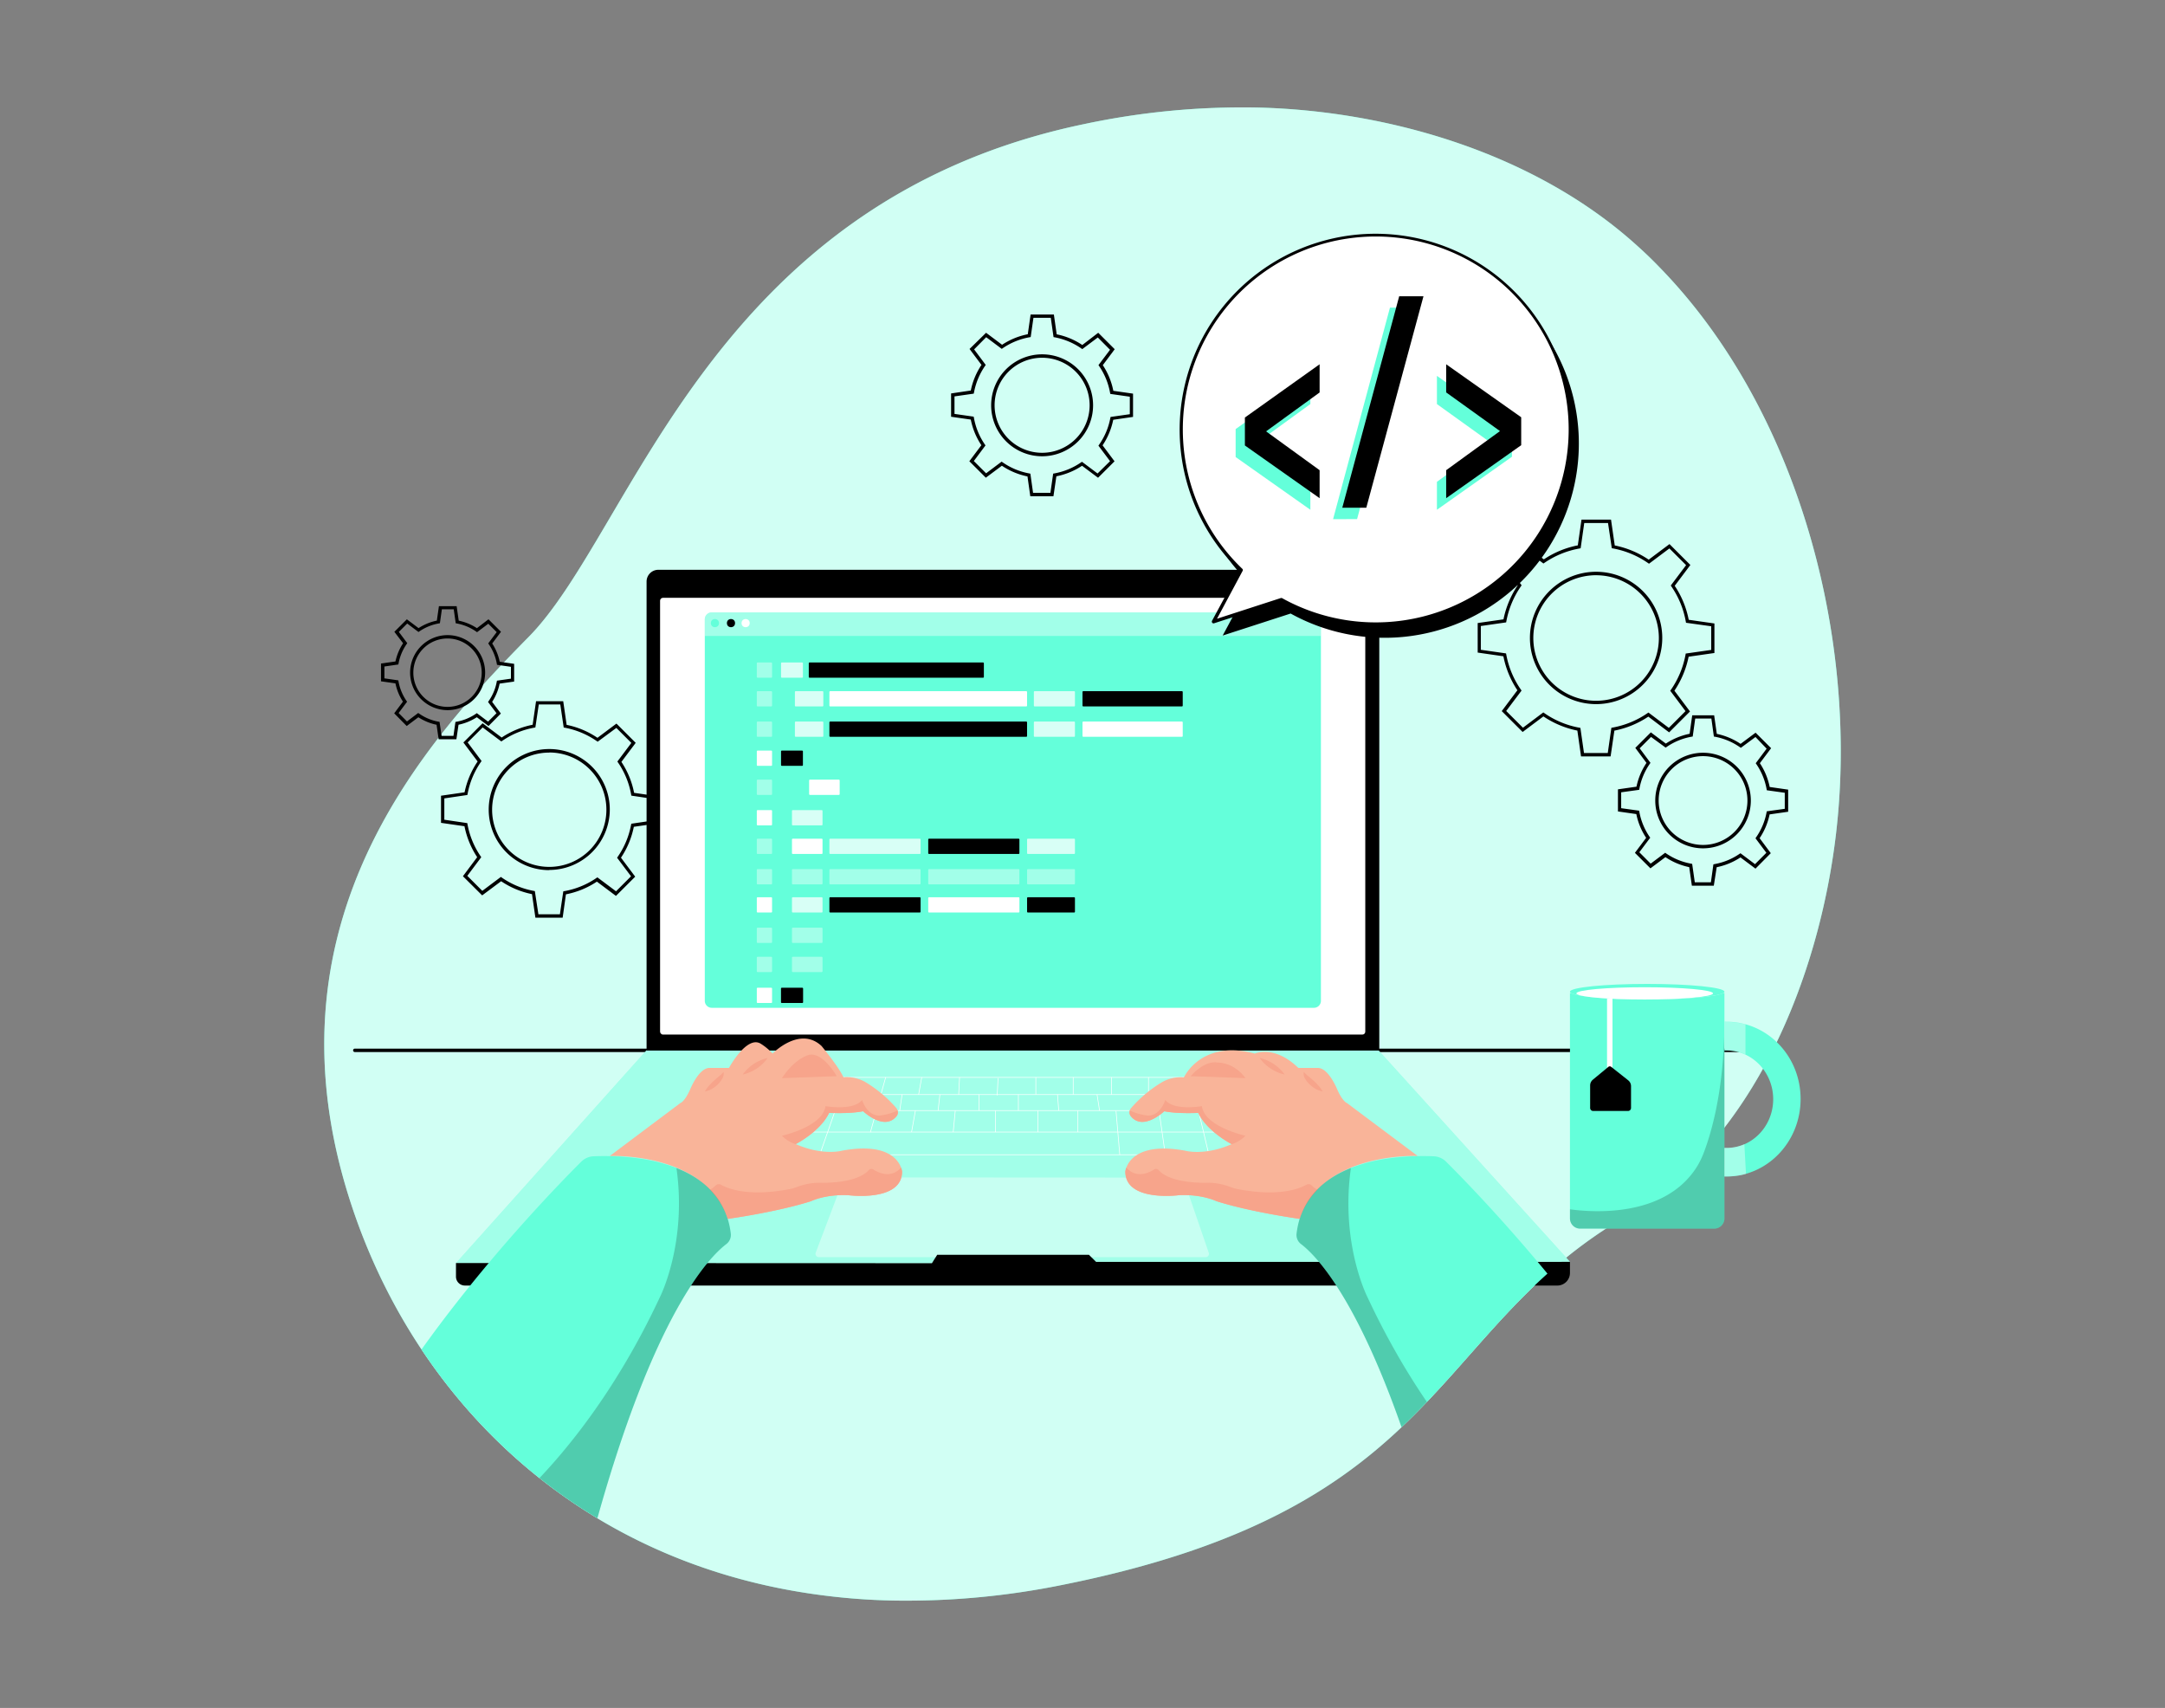<svg id="f8190e5e-7eb0-4b3f-adbf-15a0d430e3a9" data-name="Layer 1" xmlns="http://www.w3.org/2000/svg" xmlns:xlink="http://www.w3.org/1999/xlink" width="865.76" height="682.89" viewBox="0 0 865.76 682.89"><rect x="0" y="0" width="865.76" height="682.89" fill="#808080" stroke="none"/><defs><clipPath id="fe9b49f8-e166-4e47-ac65-a2d5a59265ce"><path id="b1f04b0c-412f-4f15-bef7-21759d12595e" data-name="SVGID" d="M734.19,333.45c-6.71,56.78-32.6,122.79-84.4,153.12-78.23,45.82-71.69,116.3-224.38,147a313.33,313.33,0,0,1-67.69,6.39,260.44,260.44,0,0,1-33.24-2.72c-97-14.18-162.34-81.63-186.3-163C106.7,367,169.62,297,211.36,254.71S283.64,80.85,433.51,49.62A304.56,304.56,0,0,1,503.09,43c53.32,1.36,111.48,18.82,151.72,55.36q4.56,4.08,8.83,8.52C719.57,164.25,743.34,256.05,734.19,333.45Z" fill="none"/></clipPath></defs><path d="M734.19,333.45c-6.71,56.78-32.6,122.79-84.4,153.12-78.23,45.82-71.69,116.3-224.38,147a313.33,313.33,0,0,1-67.69,6.39,260.44,260.44,0,0,1-33.24-2.72c-97-14.18-162.34-81.63-186.3-163C106.7,367,169.62,297,211.36,254.71S283.64,80.85,433.51,49.62A304.56,304.56,0,0,1,503.09,43c53.32,1.36,111.48,18.82,151.72,55.36q4.56,4.08,8.83,8.52C719.57,164.25,743.34,256.05,734.19,333.45Z" fill="#64ffda"/><path d="M734.19,333.45c-6.71,56.78-32.6,122.79-84.4,153.12-78.23,45.82-71.69,116.3-224.38,147a313.33,313.33,0,0,1-67.69,6.39,260.44,260.44,0,0,1-33.24-2.72c-97-14.18-162.34-81.63-186.3-163C106.7,367,169.62,297,211.36,254.71S283.64,80.85,433.51,49.62A304.56,304.56,0,0,1,503.09,43c53.32,1.36,111.48,18.82,151.72,55.36q4.56,4.08,8.83,8.52C719.57,164.25,743.34,256.05,734.19,333.45Z" fill="#fff" opacity="0.7"/><g id="eaf174e0-ebbb-4b42-a98f-45f9edbc98ad" data-name="freepik--Table--inject-546"><path d="M697.39,420.64H678.88a.68.68,0,0,1,0-1.36h18.51a.68.68,0,0,1,0,1.36Z" fill="#000000"/><path d="M670.62,420.64H141.88a.68.68,0,0,1,0-1.36H670.62a.68.68,0,0,1,0,1.36Z" fill="#000000"/></g><g id="e6f31740-1334-4c1a-b3b9-32a2fdb0f816" data-name="freepik--Gears--inject-546"><path d="M644.06,302.44H632.24l-1.47-10.33a37.46,37.46,0,0,1-13.58-5.67l-8.31,6.23-8.35-8.35,6.26-8.34a37.5,37.5,0,0,1-5.6-13.58l-10.28-1.48V249.11l10.32-1.48a37.58,37.58,0,0,1,5.68-13.58l-6.23-8.31,8.35-8.35,8.34,6.26a37.32,37.32,0,0,1,13.58-5.6l1.48-10.28h11.8l1.49,10.32a37.3,37.3,0,0,1,13.58,5.68l8.31-6.23,8.35,8.35-6.26,8.34a37.08,37.08,0,0,1,5.6,13.58l10.28,1.47v11.81l-10.32,1.48a37.63,37.63,0,0,1-5.68,13.59l6.23,8.31-8.35,8.35-8.31-6.29a37.32,37.32,0,0,1-13.58,5.6Zm-10.64-1.36h9.51L644.37,291l.49-.09a36,36,0,0,0,13.92-5.74l.41-.28,8.15,6.14,6.68-6.7-6.11-8.15.28-.39a36.11,36.11,0,0,0,5.83-14l.08-.48,10.2-1.45V250.4L674.22,249l-.09-.48a35.91,35.91,0,0,0-5.73-14l-.27-.41,6.12-8.15-6.68-6.68-8.15,6.11-.41-.28a36,36,0,0,0-14-5.83l-.47-.08-1.51-10.07h-9.51l-1.44,10.08-.47.1a35.8,35.8,0,0,0-14,5.73l-.41.27-8.15-6.12-6.68,6.68,6.11,8.15-.27.4a36,36,0,0,0-5.83,13.95l-.09.48-10.12,1.45v9.51l10.08,1.44.09.47a35.85,35.85,0,0,0,5.84,14l.27.4-6.14,8.15,6.7,6.69,8.15-6.12.39.28a35.73,35.73,0,0,0,13.95,5.82l.48.1Zm4.84-19.55a26.46,26.46,0,1,1,26.46-26.45A26.46,26.46,0,0,1,638.26,281.53Zm0-51.54a25.1,25.1,0,1,0,25.1,25.1h0A25.12,25.12,0,0,0,638.26,230Z" fill="#000000"/><path d="M685.33,354.13h-8.77l-1.06-7.42a26.88,26.88,0,0,1-9.51-4l-6,4.48-6.21-6.2,4.5-6a26.53,26.53,0,0,1-3.93-9.5L647,324.44V315.6l7.41-1.06a26.78,26.78,0,0,1,4-9.51l-4.47-6,6.21-6.21,6,4.49a26.74,26.74,0,0,1,9.51-3.92L676.7,286h8.77l1.06,7.42a26.93,26.93,0,0,1,9.51,4l6-4.47,6.21,6.2-4.5,6a26.65,26.65,0,0,1,3.93,9.51l7.39,1.06v8.84l-7.42,1.06a26.78,26.78,0,0,1-4,9.51l4.47,6L702,347.31l-6-4.49a27.18,27.18,0,0,1-9.51,3.92Zm-7.6-1.36h6.44l1-7.18.49-.1a25.57,25.57,0,0,0,9.92-4.07l.41-.27,5.82,4.37,4.54-4.55-4.35-5.8.27-.41a25.57,25.57,0,0,0,4.15-9.9l.08-.47,7.21-1v-6.42l-7.18-1-.09-.48a25.68,25.68,0,0,0-4.07-9.93l-.27-.4,4.36-5.82L702,294.68,696.15,299l-.41-.27a25.59,25.59,0,0,0-9.89-4.15l-.49-.08-1-7.21H677.9l-1,7.19-.49.09a25.27,25.27,0,0,0-9.92,4.07l-.41.28-5.85-4.27-4.54,4.55L660,305l-.27.41a25.4,25.4,0,0,0-4.14,9.9l-.08.48-7.22,1v6.35l7.19,1,.08.47a25.62,25.62,0,0,0,4.07,9.93l.28.39-4.36,5.83,4.53,4.55,5.82-4.36.39.29a25.7,25.7,0,0,0,9.9,4.07l.49.1Zm3.3-13.58a19.11,19.11,0,1,1,19.11-19.11A19.11,19.11,0,0,1,681,339.19Zm0-36.86a17.75,17.75,0,1,0,17.75,17.75A17.75,17.75,0,0,0,681,302.33Z" fill="#000000"/><path d="M225,366.92H214.1l-1.36-9.42a34.1,34.1,0,0,1-12.34-5.16L192.81,358l-7.69-7.66,5.7-7.62a34.58,34.58,0,0,1-5.08-12.37L176.36,329V318.15l9.42-1.36A34.24,34.24,0,0,1,191,304.46l-5.7-7.59,7.69-7.7,7.62,5.72A34.19,34.19,0,0,1,213,289.78l1.36-9.4h10.87l1.36,9.44A33.86,33.86,0,0,1,238.92,295l7.59-5.69,7.7,7.7-5.72,7.62A34,34,0,0,1,253.57,317l9.4,1.36v10.86l-9.51,1.36a34.1,34.1,0,0,1-5.14,12.35l5.69,7.59-7.7,7.69-7.62-5.71a33.85,33.85,0,0,1-12.38,5.08Zm-9.7-1.35h8.6l1.36-9.2.49-.08a32.76,32.76,0,0,0,12.74-5.23l.39-.27,7.46,5.58,6-6-5.57-7.42.27-.41a32.84,32.84,0,0,0,5.31-12.72l.1-.47,9.22-1.36v-8.51l-9.2-1.36-.09-.49a32.85,32.85,0,0,0-5.23-12.74l-.27-.4,5.59-7.45-6-6L239,296.56l-.4-.28a33.13,33.13,0,0,0-12.7-5.31l-.48-.08-1.36-9.23h-8.61l-1.36,9.19-.47.1a32.7,32.7,0,0,0-12.74,5.23l-.41.27-7.46-5.6-6,6,5.57,7.43-.29.41a32.74,32.74,0,0,0-5.3,12.7l-.09.47-9.22,1.36v8.53l9.19,1.36.08.47a32.94,32.94,0,0,0,5.23,12.74l.27.41-5.58,7.46,6,6,7.43-5.57.39.28a32.67,32.67,0,0,0,12.72,5.3l.47.09Zm4.36-17.66a24.21,24.21,0,1,1,24.19-24.22v0a24.23,24.23,0,0,1-24.19,24.15Zm0-47a22.85,22.85,0,1,0,22.83,22.85v0a22.85,22.85,0,0,0-22.83-22.89h0Z" fill="#000000"/><path d="M182.51,295.58h-7.1l-.83-5.8a21.14,21.14,0,0,1-7.28-3l-4.67,3.5-5-5.07,3.5-4.68a21,21,0,0,1-3-7.3l-5.77-.82v-7.11l5.78-.83a21.52,21.52,0,0,1,3.05-7.28l-3.49-4.57,5-5,4.68,3.52a21.17,21.17,0,0,1,7.31-3l.83-5.77h7.09l.83,5.79a21,21,0,0,1,7.28,3l4.62-3.55,5,5-3.51,4.68a21.34,21.34,0,0,1,3,7.3l5.77.83v7.09l-5.8.82a21.32,21.32,0,0,1-3,7.3l3.49,4.66-4.93,5-4.69-3.52a21.39,21.39,0,0,1-7.31,3Zm-5.92-1.36h4.74l.79-5.57.49-.09a20,20,0,0,0,7.66-3.14l.4-.29,4.51,3.4,3.36-3.36-3.37-4.49.27-.41a19.58,19.58,0,0,0,3.19-7.65l.1-.47,5.59-.8v-4.74l-5.58-.8-.08-.48a19.66,19.66,0,0,0-3.15-7.67l-.27-.41,3.38-4.51-3.36-3.35-4.49,3.38-.41-.29a19.73,19.73,0,0,0-7.65-3.19l-.47-.09-.8-5.59H176.7l-.79,5.57-.49.1a19.79,19.79,0,0,0-7.66,3.13l-.41.28-4.51-3.39-3.35,3.36,3.37,4.49-.27.41a19.66,19.66,0,0,0-3.2,7.65l-.09.47-5.58.81v4.74l5.57.8.08.47a19.76,19.76,0,0,0,3.15,7.68l.27.39-3.38,4.52,3.34,3.36,4.49-3.38.41.28a19.43,19.43,0,0,0,7.65,3.19l.47.08Zm2.46-10.28A15,15,0,1,1,194,268.84v0A15.05,15.05,0,0,1,179.05,283.94Zm0-28.65A13.67,13.67,0,1,0,192.63,269v-.16A13.7,13.7,0,0,0,179.05,255.29Z" fill="#000000"/><path d="M421.26,198.41H412l-1.12-7.92a28.54,28.54,0,0,1-10.24-4.28L394.22,191l-6.59-6.59,4.81-6.4a28.39,28.39,0,0,1-4.23-10.25l-7.88-1.13v-9.32l7.88-1.17a28.67,28.67,0,0,1,4.27-10.24l-4.77-6.37,6.61-6.48,6.4,4.8A28.62,28.62,0,0,1,411,133.64l1.13-7.89h9.3l1.13,7.92a28.52,28.52,0,0,1,10.24,4.27l6.37-4.89,6.59,6.58L441,146a28.58,28.58,0,0,1,4.21,10.26l7.88,1.13v9.3l-7.92,1.15a28.66,28.66,0,0,1-4.26,10.22l4.78,6.39-6.59,6.57-6.4-4.79a28.55,28.55,0,0,1-10.27,4.21Zm-8.15-1.36h6.94l1.1-7.68.49-.09a27.39,27.39,0,0,0,10.62-4.37l.41-.27,6.23,4.67,5-4.92-4.65-6.2.28-.41A27.2,27.2,0,0,0,444,167.19l.1-.48,7.7-1.1v-7L444,157.5l-.1-.47a27.31,27.31,0,0,0-4.36-10.64l-.27-.41,4.62-6.13L439,134.93l-6.21,4.66-.4-.29a27.65,27.65,0,0,0-10.6-4.43l-.49-.08-1.1-7.71h-6.94l-1.1,7.69-.49.08A27.5,27.5,0,0,0,401,139.21l-.4.28-6.24-4.67-4.82,4.88,4.65,6.22-.28.39a27.59,27.59,0,0,0-4.42,10.61l-.1.47-7.7,1.1v7l7.67,1.1.1.47a27.31,27.31,0,0,0,4.36,10.64l.27.39-4.67,6.24,4.91,4.91,6.21-4.66.41.28a27.13,27.13,0,0,0,10.59,4.42l.49.1Zm3.62-14.62a20.38,20.38,0,1,1,20.38-20.38h0A20.38,20.38,0,0,1,416.73,182.43Zm0-39.39a19,19,0,1,0,19,19,19,19,0,0,0-19-19h0Z" fill="#000000"/></g><polygon points="627.81 504.5 438.32 504.5 436.47 502.65 435.46 501.65 374.76 501.65 374.15 502.65 372.67 505.05 182.33 505.05 258.51 419.97 551.25 419.96 627.81 504.5" fill="#64ffda"/><polygon points="627.81 504.5 438.32 504.5 436.47 502.65 435.46 501.65 374.76 501.65 374.15 502.65 372.67 505.05 182.33 505.05 258.51 419.97 551.25 419.96 627.81 504.5" fill="#fff" opacity="0.4"/><path d="M182.34,505v5.42A3.56,3.56,0,0,0,185.9,514H622.75a5.05,5.05,0,0,0,5.06-5v-4.46H438.32l-2.86-2.86H374.77l-2.1,3.39Z" fill="#000000"/><path d="M263.22,227.82H546.85a4.71,4.71,0,0,1,4.71,4.71V420a0,0,0,0,1,0,0h-293a0,0,0,0,1,0,0V232.54A4.71,4.71,0,0,1,263.22,227.82Z" fill="#000000"/><rect x="263.96" y="239.03" width="282" height="174.62" rx="1.14" fill="#fff"/><path d="M528.22,247.62V400.16a2.78,2.78,0,0,1-2.79,2.79H284.62a2.78,2.78,0,0,1-2.78-2.79V247.62a2.78,2.78,0,0,1,2.78-2.77H525.43A2.79,2.79,0,0,1,528.22,247.62Z" fill="#64ffda"/><path d="M528.22,247.62v6.67H281.84v-6.67a2.78,2.78,0,0,1,2.78-2.77H525.43A2.79,2.79,0,0,1,528.22,247.62Z" fill="#fff" opacity="0.4"/><circle cx="285.89" cy="249.14" r="1.63" fill="#64ffda"/><circle cx="292.31" cy="249.14" r="1.63" fill="#000000"/><circle cx="298.17" cy="249.14" r="1.63" fill="#fff"/><rect x="302.64" y="264.88" width="6.1" height="6.1" rx="0.28" fill="#fff" opacity="0.4"/><rect x="312.33" y="264.88" width="8.75" height="6.1" rx="0.28" fill="#fff" opacity="0.75"/><rect x="302.64" y="300.11" width="6.1" height="6.1" rx="0.28" fill="#fff"/><rect x="312.33" y="300.11" width="8.75" height="6.1" rx="0.28" fill="#000000"/><rect x="302.64" y="311.73" width="6.1" height="6.1" rx="0.28" fill="#fff" opacity="0.4"/><rect x="323.56" y="311.73" width="12.22" height="6.1" rx="0.28" fill="#fff"/><rect x="302.64" y="323.9" width="6.1" height="6.1" rx="0.28" fill="#fff"/><rect x="316.7" y="323.9" width="12.22" height="6.1" rx="0.28" fill="#fff" opacity="0.75"/><g opacity="0.4"><rect x="302.64" y="370.91" width="6.1" height="6.1" rx="0.28" fill="#fff"/><rect x="316.7" y="370.91" width="12.22" height="6.1" rx="0.28" fill="#fff"/></g><g opacity="0.4"><rect x="302.64" y="382.56" width="6.1" height="6.1" rx="0.28" fill="#fff"/><rect x="316.7" y="382.56" width="12.22" height="6.1" rx="0.28" fill="#fff"/></g><rect x="302.64" y="394.93" width="6.1" height="6.1" rx="0.28" fill="#fff"/><rect x="312.31" y="394.93" width="8.84" height="6.1" rx="0.28" fill="#000000"/><rect x="302.64" y="335.34" width="6.1" height="6.1" rx="0.28" fill="#fff" opacity="0.4"/><rect x="316.7" y="335.34" width="12.22" height="6.1" rx="0.28" fill="#fff"/><rect x="331.67" y="335.34" width="36.46" height="6.1" rx="0.28" fill="#fff" opacity="0.75"/><rect x="371.19" y="335.34" width="36.46" height="6.1" rx="0.28" fill="#000000"/><rect x="410.72" y="335.34" width="19.14" height="6.1" rx="0.28" fill="#fff" opacity="0.75"/><g opacity="0.4"><rect x="302.64" y="347.5" width="6.1" height="6.1" rx="0.28" fill="#fff"/><rect x="316.7" y="347.5" width="12.22" height="6.1" rx="0.28" fill="#fff"/><rect x="331.67" y="347.5" width="36.46" height="6.1" rx="0.28" fill="#fff"/><rect x="371.19" y="347.5" width="36.46" height="6.1" rx="0.28" fill="#fff"/><rect x="410.72" y="347.5" width="19.14" height="6.1" rx="0.28" fill="#fff"/></g><rect x="302.64" y="358.75" width="6.1" height="6.1" rx="0.28" fill="#fff"/><rect x="316.7" y="358.75" width="12.22" height="6.1" rx="0.28" fill="#fff" opacity="0.75"/><rect x="331.67" y="358.75" width="36.46" height="6.1" rx="0.28" fill="#000000"/><rect x="371.19" y="358.75" width="36.46" height="6.1" rx="0.28" fill="#fff"/><rect x="410.72" y="358.75" width="19.14" height="6.1" rx="0.28" fill="#000000"/><rect x="323.42" y="264.88" width="70.02" height="6.1" rx="0.28" fill="#000000"/><rect x="302.64" y="276.35" width="6.1" height="6.1" rx="0.28" fill="#fff" opacity="0.4"/><rect x="317.87" y="276.35" width="11.37" height="6.1" rx="0.28" fill="#fff" opacity="0.75"/><rect x="413.43" y="276.35" width="16.43" height="6.1" rx="0.28" fill="#fff" opacity="0.75"/><rect x="432.88" y="276.35" width="40.08" height="6.1" rx="0.28" fill="#000000"/><rect x="331.67" y="276.35" width="79.04" height="6.1" rx="0.28" fill="#fff"/><rect x="302.64" y="288.5" width="6.1" height="6.1" rx="0.28" fill="#fff" opacity="0.4"/><rect x="317.87" y="288.5" width="11.37" height="6.1" rx="0.28" fill="#fff" opacity="0.75"/><rect x="413.43" y="288.5" width="16.43" height="6.1" rx="0.28" fill="#fff" opacity="0.75"/><rect x="432.88" y="288.5" width="40.08" height="6.1" rx="0.28" fill="#fff"/><rect x="331.67" y="288.5" width="79.04" height="6.1" rx="0.28" fill="#000000"/><circle cx="405.11" cy="233.98" r="2.94" opacity="0.2"/><path d="M689.58,397.06v90.12a4.09,4.09,0,0,1-4.1,4.07H631.9a4.08,4.08,0,0,1-4.09-4.07V397.06h.48c2.55,1.46,15.21,2.58,30.41,2.58s27.85-1.12,30.4-2.58Z" fill="#64ffda"/><path d="M689.58,408.52v78.66a4.09,4.09,0,0,1-4.1,4.07H631.9a4.08,4.08,0,0,1-4.09-4.07v-3.66c8.67,1.2,38.06,3.59,50.9-17.24a32.41,32.41,0,0,0,2.61-5.4C684,453.89,689.56,436.24,689.58,408.52Z" opacity="0.2"/><path d="M690.41,408.52a7.58,7.58,0,0,0-.83,0V420a7.58,7.58,0,0,1,.83,0c10.3,0,18.67,8.74,18.67,19.5S700.71,459,690.41,459c-.29,0-.55,0-.83,0V470.4c.28,0,.54,0,.83,0,16.36,0,29.63-13.85,29.63-31S706.77,408.52,690.41,408.52Z" fill="#64ffda"/><path d="M689.58,408.55V420s5.37-.13,8.42,1.67V409.55A33.25,33.25,0,0,0,689.58,408.55Z" fill="#fff" opacity="0.4"/><path d="M689.58,458.94V470.4s5.4.07,8.62-1.06l-.65-11.86A18,18,0,0,1,689.58,458.94Z" fill="#fff" opacity="0.4"/><rect x="642.64" y="399.24" width="2.18" height="31.33" fill="#fff"/><path d="M482.13,502.65H436.47l-1-1h-60.7l-.61,1H327.4a1.33,1.33,0,0,1-1.2-1.81l11.39-30.07,135.46.07,10.3,30A1.32,1.32,0,0,1,482.13,502.65Z" fill="#fff" opacity="0.4"/><path d="M635.88,443v-9a3,3,0,0,1,1.09-2.31l6.21-5.14a.89.89,0,0,1,1.11,0l6.8,5.38a3,3,0,0,1,1.14,2.36V443a1.2,1.2,0,0,1-1.2,1.2H637.08A1.2,1.2,0,0,1,635.88,443Z" fill="#000000"/><line x1="337.26" y1="430.77" x2="473.45" y2="430.77" fill="none" stroke="#fff" stroke-miterlimit="10" stroke-width="0.25"/><line x1="352.94" y1="437.65" x2="457.77" y2="437.65" fill="none" stroke="#fff" stroke-miterlimit="10" stroke-width="0.25"/><line x1="358.94" y1="444.04" x2="451.77" y2="444.04" fill="none" stroke="#fff" stroke-miterlimit="10" stroke-width="0.25"/><line x1="325.3" y1="452.63" x2="485.42" y2="452.63" fill="none" stroke="#fff" stroke-miterlimit="10" stroke-width="0.25"/><line x1="355.76" y1="461.7" x2="455.07" y2="461.7" fill="none" stroke="#fff" stroke-miterlimit="10" stroke-width="0.25"/><line x1="328.27" y1="460.35" x2="333.63" y2="445.04" fill="none" stroke="#fff" stroke-miterlimit="10" stroke-width="0.25"/><line x1="354.17" y1="430.77" x2="348.07" y2="452.7" fill="none" stroke="#fff" stroke-miterlimit="10" stroke-width="0.25"/><line x1="360.73" y1="437.65" x2="359.79" y2="444.04" fill="none" stroke="#fff" stroke-miterlimit="10" stroke-width="0.25"/><line x1="368.58" y1="430.77" x2="367.35" y2="437.65" fill="none" stroke="#fff" stroke-miterlimit="10" stroke-width="0.25"/><line x1="366.06" y1="444.04" x2="364.53" y2="452.63" fill="none" stroke="#fff" stroke-miterlimit="10" stroke-width="0.25"/><line x1="381.18" y1="452.63" x2="382" y2="444.04" fill="none" stroke="#fff" stroke-miterlimit="10" stroke-width="0.25"/><line x1="375.85" y1="437.65" x2="375.14" y2="444.04" fill="none" stroke="#fff" stroke-miterlimit="10" stroke-width="0.25"/><line x1="383.72" y1="430.77" x2="383.36" y2="437.65" fill="none" stroke="#fff" stroke-miterlimit="10" stroke-width="0.25"/><line x1="399.12" y1="431.07" x2="398.77" y2="437.96" fill="none" stroke="#fff" stroke-miterlimit="10" stroke-width="0.25"/><line x1="391.46" y1="437.65" x2="391.46" y2="444.04" fill="none" stroke="#fff" stroke-miterlimit="10" stroke-width="0.25"/><line x1="407.24" y1="437.65" x2="407.24" y2="444.04" fill="none" stroke="#fff" stroke-miterlimit="10" stroke-width="0.25"/><line x1="398.11" y1="444.04" x2="398.11" y2="452.63" fill="none" stroke="#fff" stroke-miterlimit="10" stroke-width="0.25"/><line x1="415.06" y1="444.04" x2="415.06" y2="452.63" fill="none" stroke="#fff" stroke-miterlimit="10" stroke-width="0.25"/><line x1="431.04" y1="444.04" x2="431.04" y2="452.63" fill="none" stroke="#fff" stroke-miterlimit="10" stroke-width="0.25"/><line x1="446.28" y1="444.16" x2="447.78" y2="461.7" fill="none" stroke="#fff" stroke-miterlimit="10" stroke-width="0.25"/><line x1="463.54" y1="444.47" x2="465.99" y2="461.7" fill="none" stroke="#fff" stroke-miterlimit="10" stroke-width="0.25"/><line x1="479.29" y1="444.24" x2="483.43" y2="461.7" fill="none" stroke="#fff" stroke-miterlimit="10" stroke-width="0.25"/><line x1="423.38" y1="444.04" x2="422.88" y2="437.65" fill="none" stroke="#fff" stroke-miterlimit="10" stroke-width="0.25"/><line x1="438.7" y1="437.65" x2="439.7" y2="444.04" fill="none" stroke="#fff" stroke-miterlimit="10" stroke-width="0.25"/><line x1="414.22" y1="430.77" x2="414.22" y2="437.65" fill="none" stroke="#fff" stroke-miterlimit="10" stroke-width="0.25"/><line x1="429.16" y1="430.77" x2="429.16" y2="437.65" fill="none" stroke="#fff" stroke-miterlimit="10" stroke-width="0.25"/><line x1="444.49" y1="430.77" x2="444.49" y2="437.65" fill="none" stroke="#fff" stroke-miterlimit="10" stroke-width="0.25"/><line x1="459.27" y1="430.77" x2="459.27" y2="437.65" fill="none" stroke="#fff" stroke-miterlimit="10" stroke-width="0.25"/><path d="M689.58,396.52c0,.17-.16.37-.48.54-2.55,1.46-15.21,2.58-30.4,2.58s-27.86-1.12-30.41-2.58c-.33-.17-.48-.37-.48-.54,0-1.72,13.83-3.12,30.89-3.12S689.58,394.8,689.58,396.52Z" fill="#64ffda"/><ellipse cx="657.7" cy="397.18" rx="27.31" ry="2.45" fill="#fff"/><path d="M553.65,99.67A77.66,77.66,0,0,0,500,233.47l-11.06,20.64,27.17-8.8A77.67,77.67,0,1,0,553.65,99.67Z" fill="#000000"/><path d="M550,94.13a77.67,77.67,0,0,0-53.68,133.8l-11.05,20.63,27.16-8.79A77.68,77.68,0,1,0,550,94.13Z" fill="#fff"/><path d="M550,250.16a78.6,78.6,0,0,1-37.69-9.66l-26.82,8.71a.69.69,0,0,1-.74-.22.72.72,0,0,1-.08-.76l10.87-20.17a78.35,78.35,0,1,1,54.52,22.1Zm-37.61-11.07a.73.73,0,0,1,.33.08,77.15,77.15,0,1,0-15.92-11.73.65.65,0,0,1,.12.8l-10.25,19.15,25.51-8.27Z" fill="#000000"/><path d="M524,203.82l-29.88-21.08V171.56L524,150.28v11.27L502.6,177.1,524,192.65Z" fill="#64ffda"/><path d="M533.08,207.58,555.83,123h9.71l-22.86,84.55Z" fill="#64ffda"/><path d="M574.61,203.82V192.65L596.11,177l-21.5-15.44V150.28l30,21.19v11.16Z" fill="#64ffda"/><path d="M527.7,199.19l-29.88-21.08V166.94l29.88-21.29v11.27l-21.41,15.55L527.7,188Z" fill="#000000"/><path d="M536.77,203l22.75-84.54h9.71L546.37,203Z" fill="#000000"/><path d="M578.31,199.19V188l21.52-15.64-21.52-15.46V145.65l30,21.18V178Z" fill="#000000"/><g clip-path="url(#fe9b49f8-e166-4e47-ac65-a2d5a59265ce)"><path d="M292.23,493.19a4.58,4.58,0,0,1-1.81,4.25c-6.71,5.1-29.13,27.69-52.7,113.82H129.34c21.88-64,90.47-134.21,103.1-146.78a7.41,7.41,0,0,1,4.9-2.16c6.08-.26,20.57-.28,33.17,4.68C281.18,471.23,290.51,479,292.23,493.19Z" fill="#64ffda"/><path d="M360.73,468.44c0,12.29-21.5,9.44-21.5,9.44-9.22-.44-14.91,2.39-14.91,2.39-13.83,4.4-33.31,7.08-33.31,7.08a.32.32,0,0,0,0-.08,30.8,30.8,0,0,0-6.54-11.07,4.93,4.93,0,0,0-.5-.52c-14.14-14.67-40.13-13.47-40.13-13.47L272.12,441s1.63-.45,3.81-5.29c0,0,3.44-8.72,7.8-8.72h7.78s7.15-13.22,12.75-9.65a22.87,22.87,0,0,1,4.68,3.9s10.89-11.2,19.61-3c0,0,7.15,8.71,8.71,12.46a15.2,15.2,0,0,1,8.76,1.92A51.59,51.59,0,0,1,358.4,443a2.4,2.4,0,0,1,.54,1,2.36,2.36,0,0,1-.37,2.2c-4.9,6.21-13.42-1.92-13.42-1.92-5.27,1.09-13.59.66-13.59.66-3.51,7.45-13.38,12.5-13.38,12.5,11,4.82,18.63,2.62,18.63,2.62,17.67-3.23,22.33,3.55,23.51,6.77h0A7.37,7.37,0,0,1,360.73,468.44Z" fill="#f9b499"/><path d="M312.67,431.07l21.94-.78s-5.44-9.64-11-8.56C323.64,421.73,318.12,422.82,312.67,431.07Z" fill="#f7a48b"/><path d="M358.57,446.24c-4.9,6.21-13.42-1.92-13.42-1.92-5.27,1.09-13.59.66-13.59.66-3.51,7.45-13.38,12.5-13.38,12.5a13.51,13.51,0,0,1-5.51-3.37s16.34-3.58,17.43-11.84c0,0,11.2,2,14.64-2.48,0,0,2.18,7.45,8.23,6.06a21.87,21.87,0,0,0,5.95-1.83l0,0A2.36,2.36,0,0,1,358.57,446.24Z" fill="#f7a48b"/><path d="M360.73,468.44c0,12.29-21.5,9.44-21.5,9.44-9.22-.44-14.91,2.39-14.91,2.39-13.83,4.4-33.31,7.08-33.31,7.08a.32.32,0,0,0,0-.08,28.6,28.6,0,0,0-6.54-11.07,4.93,4.93,0,0,0-.5-.52,11.21,11.21,0,0,0,2.2-1.68,1.79,1.79,0,0,1,2.14-.31c2.79,1.59,11,4.9,27.52,1.74a20.8,20.8,0,0,0,3.3-1,25.48,25.48,0,0,1,9.11-1.54s14.12.59,19.18-5.05a1.41,1.41,0,0,1,1.82-.24c2.13,1.37,7.09,3.73,11.1-.77h0A7.37,7.37,0,0,1,360.73,468.44Z" fill="#f7a48b"/><path d="M289.34,428.58a3.88,3.88,0,0,1-.65,2.92,10,10,0,0,1-1.82,2.26,10.63,10.63,0,0,1-5,2.67,11.51,11.51,0,0,1,1.66-2.34,26.58,26.58,0,0,1,1.89-1.93c.65-.59,1.32-1.17,2-1.73A12.12,12.12,0,0,0,289.34,428.58Z" fill="#f7a48b"/><path d="M297,429.62A17,17,0,0,1,307,423a16.84,16.84,0,0,1-10,6.63Z" fill="#f7a48b"/><path d="M292.23,493.19a4.58,4.58,0,0,1-1.81,4.25c-6.71,5.1-29.13,27.69-52.7,113.82H192.94s39.89-26.12,71-92.73c0,0,10.87-21.39,6.56-51.53C281.18,471.23,290.51,479,292.23,493.19Z" opacity="0.2"/><path d="M518.49,493.19a4.58,4.58,0,0,0,1.81,4.25c6.71,5.1,29.13,27.69,52.7,113.82H681.38c-21.88-64-90.47-134.21-103.1-146.78a7.42,7.42,0,0,0-4.91-2.16c-6.07-.26-20.56-.28-33.16,4.68C529.54,471.23,520.21,479,518.49,493.19Z" fill="#64ffda"/><path d="M519.21,427H527c4.35,0,7.8,8.72,7.8,8.72,2.18,4.84,3.81,5.29,3.81,5.29l28.3,21.18s-26-1.2-40.13,13.47a4.93,4.93,0,0,0-.5.52,30.8,30.8,0,0,0-6.54,11.07.32.32,0,0,0,0,.08s-19.48-2.68-33.31-7.08c0,0-5.69-2.83-14.91-2.39,0,0-21.5,2.85-21.5-9.44a7.37,7.37,0,0,1,.39-1.57h0c1.18-3.22,5.84-10,23.51-6.77,0,0,7.67,2.2,18.63-2.62,0,0-9.87-5.05-13.38-12.5,0,0-8.32.43-13.59-.66,0,0-8.52,8.13-13.42,1.92a2.36,2.36,0,0,1-.38-2.2,2.54,2.54,0,0,1,.55-1,51.39,51.39,0,0,1,12.38-10.35,15.17,15.17,0,0,1,8.75-1.92s6.87-15.25,28.33-9.5C501.78,421.27,509.54,417.62,519.21,427Z" fill="#f9b499"/><path d="M498.05,431.07l-21.94-.78s5.44-6.53,11-5.44C487.08,424.85,493.35,424.63,498.05,431.07Z" fill="#f7a48b"/><path d="M452.15,446.24c4.9,6.21,13.42-1.92,13.42-1.92,5.27,1.09,13.59.66,13.59.66,3.51,7.45,13.38,12.5,13.38,12.5a13.57,13.57,0,0,0,5.51-3.37s-16.34-3.58-17.43-11.84c0,0-11.2,2-14.64-2.48,0,0-2.18,7.45-8.24,6.06A21.87,21.87,0,0,1,451.8,444l0,0A2.36,2.36,0,0,0,452.15,446.24Z" fill="#f7a48b"/><path d="M450,468.44c0,12.29,21.5,9.44,21.5,9.44,9.22-.44,14.91,2.39,14.91,2.39,13.83,4.4,33.31,7.08,33.31,7.08a.32.32,0,0,1,0-.08,28.6,28.6,0,0,1,6.54-11.07,4.93,4.93,0,0,1,.5-.52,11.21,11.21,0,0,1-2.2-1.68,1.79,1.79,0,0,0-2.14-.31c-2.79,1.59-11,4.9-27.52,1.74a20.8,20.8,0,0,1-3.3-1,25.48,25.48,0,0,0-9.11-1.54s-14.12.59-19.18-5.05a1.41,1.41,0,0,0-1.82-.24c-2.13,1.37-7.1,3.73-11.1-.77h0A7.37,7.37,0,0,0,450,468.44Z" fill="#f7a48b"/><path d="M521.37,428.58a12.17,12.17,0,0,0,2,1.85c.67.56,1.33,1.14,2,1.73a26.58,26.58,0,0,1,1.89,1.93,11.51,11.51,0,0,1,1.66,2.34,10.63,10.63,0,0,1-5-2.67A10,10,0,0,1,522,431.5,3.93,3.93,0,0,1,521.37,428.58Z" fill="#f7a48b"/><path d="M513.7,429.62a16.84,16.84,0,0,1-10-6.63,17,17,0,0,1,10,6.63Z" fill="#f7a48b"/><path d="M518.49,493.19a4.58,4.58,0,0,0,1.81,4.25c6.71,5.1,29.13,27.69,52.7,113.82h44.78s-39.9-26.12-71-92.73c0,0-10.87-21.39-6.56-51.53C529.54,471.23,520.21,479,518.49,493.19Z" opacity="0.2"/></g></svg>